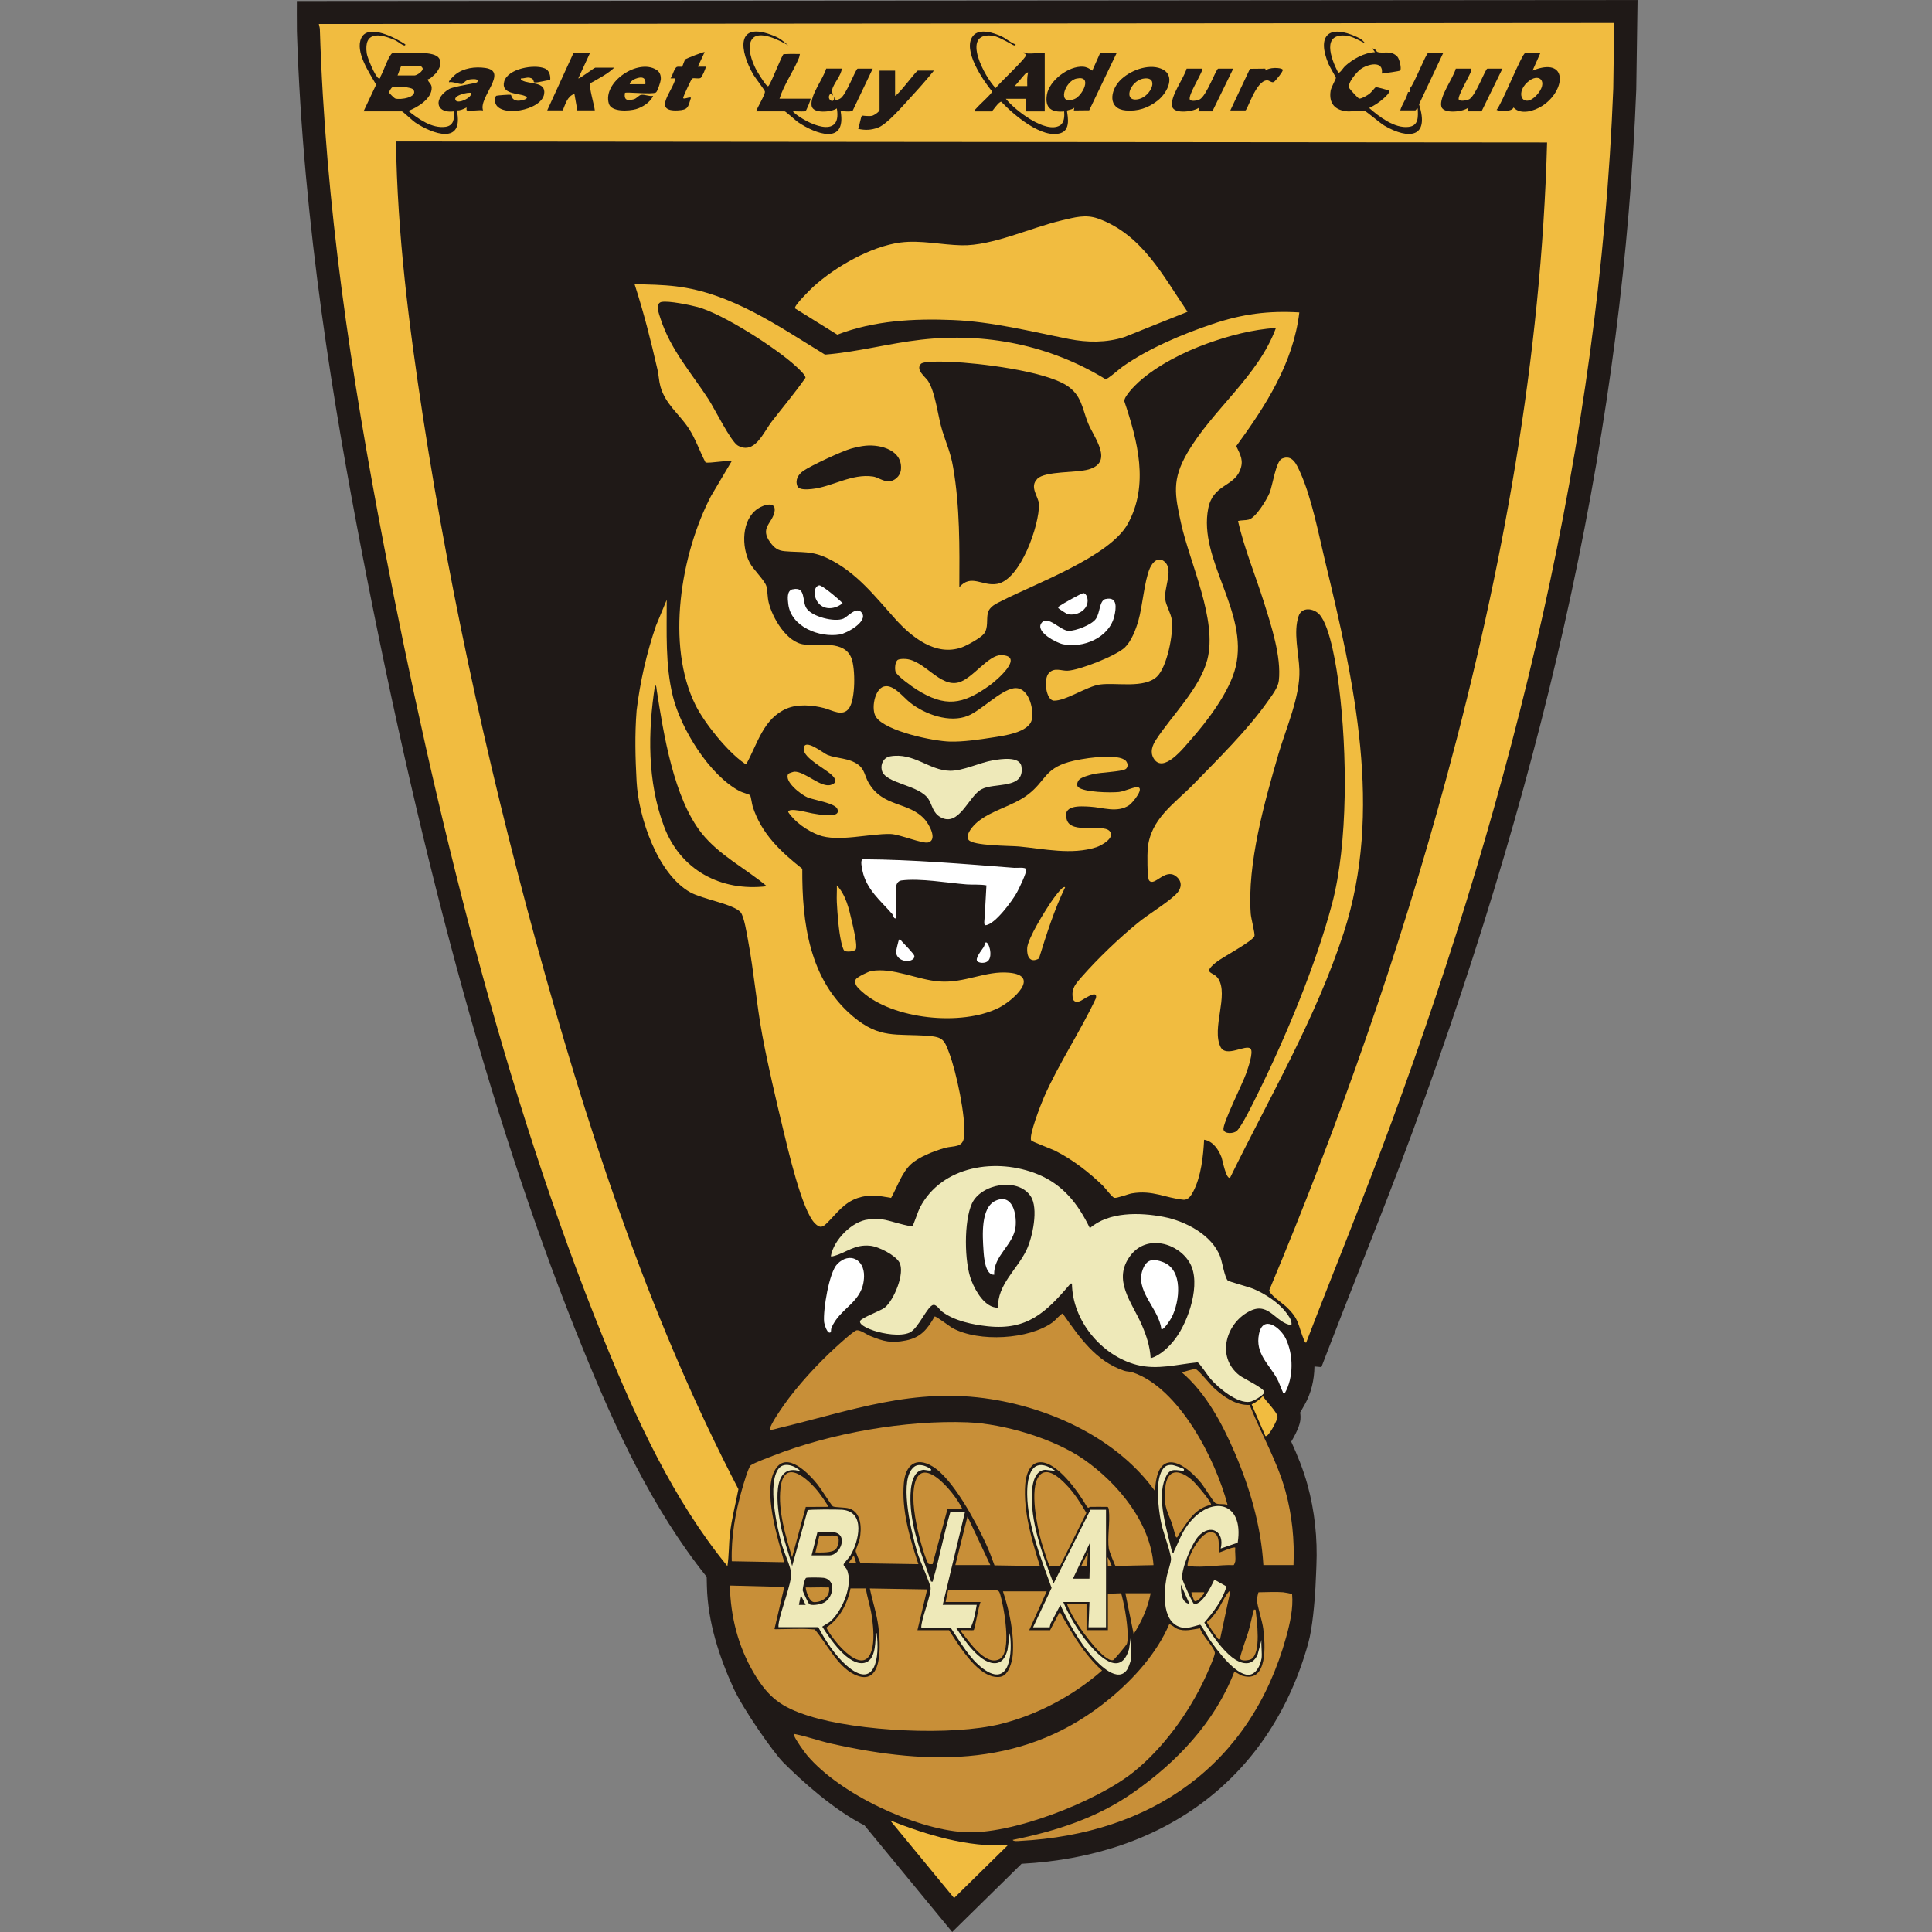 <svg width="256" height="256" viewBox="0 0 256 256" fill="none" xmlns="http://www.w3.org/2000/svg">
<rect x="0" y="0" width="256" height="256" fill="#808080" stroke="none"/>
<g clip-path="url(#clip0_3107_8041)">
<path d="M39.337 0.136C39.337 0.136 39.323 3.095 39.344 4.153C40.16 29.946 44.359 54.487 47.921 73.002C56.205 116.001 65.79 150.572 77.222 178.673C81.428 189.01 86.335 199.819 93.639 208.94L93.667 210.163C93.782 214.974 95.327 219.578 97.165 223.631C98.474 226.519 102.523 232.266 103.796 233.539C106.293 236.041 110.542 239.858 114.548 241.874L126.172 256L135.364 246.964C154.643 245.935 168.484 235.276 173.356 217.712C173.914 215.703 174.193 212.257 174.3 210.42C174.343 209.691 174.429 207.511 174.429 207.511C174.593 203.801 174.193 200.183 173.256 196.766C172.698 194.729 171.918 192.842 171.095 191.026C171.181 190.876 171.26 190.74 171.324 190.633C172.326 188.853 172.326 188.116 172.326 187.752C172.326 187.552 172.304 187.359 172.276 187.173L172.884 186.108C173.721 184.635 174.15 182.862 174.171 181.068L175.094 181.147L175.917 179.009C177.347 175.285 178.835 171.503 180.28 167.843C182.605 161.952 185.002 155.855 187.233 149.793C205.446 100.31 215.124 55.187 216.813 11.86L216.984 0.007L39.337 0.136Z" fill="#1F1917"/>
<path d="M171.138 175.599C169.064 175.321 168.191 172.554 165.773 173.648C162.511 175.12 161.052 179.724 164.2 182.219C164.8 182.691 167.476 183.92 167.519 184.442C167.555 184.843 166.052 185.672 165.637 185.743C163.942 186.015 161.453 183.906 160.387 182.691C160.079 182.341 158.928 180.582 158.684 180.518C155.966 180.782 153.355 181.554 150.637 180.854C145.944 179.638 142.096 174.985 142.038 170.081C141.802 170.023 141.788 170.159 141.674 170.295C138.576 173.919 136.087 176.286 130.901 175.742C128.905 175.528 126.473 175.035 124.849 173.812C124.52 173.562 124.112 172.869 123.69 172.904C122.903 172.983 121.687 176.064 120.528 176.579C119.291 177.129 117.037 176.736 115.771 176.314C115.363 176.178 113.804 175.607 113.969 175.049C114.09 174.634 116.68 173.698 117.223 173.276C118.439 172.318 119.963 168.672 119.169 167.264C118.625 166.299 116.401 165.17 115.313 165.069C113.21 164.862 112.259 165.942 110.492 166.428C110.378 166.456 110.091 166.564 110.099 166.413C110.478 164.297 112.91 161.803 115.056 161.588C115.571 161.538 116.465 161.538 116.987 161.588C117.688 161.652 120.607 162.653 120.922 162.432C121.029 162.36 121.658 160.459 121.88 160.037C124.792 154.425 132.059 153.36 137.525 155.605C140.88 156.984 142.875 159.558 144.413 162.739C146.924 160.537 151.045 160.644 154.156 161.238C157.075 161.795 160.623 163.633 161.703 166.564C161.946 167.228 162.282 169.301 162.697 169.687C162.826 169.809 165.537 170.545 166.102 170.788C167.647 171.439 169.5 172.64 170.48 174.005C170.824 174.484 171.217 174.985 171.124 175.614L171.138 175.599ZM132.253 173.283C132.124 170.245 134.792 168.193 136.008 165.649C136.816 163.961 137.646 160.101 136.559 158.493C134.835 155.941 129.978 156.891 128.79 159.465C127.703 161.831 127.767 167.264 128.712 169.673C129.262 171.081 130.514 173.312 132.253 173.276V173.283ZM152.468 179.974C153.748 179.617 154.95 178.437 155.737 177.387C157.497 175.056 159.185 170.052 157.669 167.371C156.152 164.691 151.982 163.518 149.821 166.328C147.318 169.587 149.986 172.54 151.288 175.549C151.903 176.965 152.382 178.409 152.468 179.974Z" fill="#EEE9B9"/>
<path d="M117.924 100.224C121.079 99.659 123.111 102.097 125.879 102.133C127.632 102.154 129.792 101.046 131.587 100.746C132.582 100.574 135.121 100.167 135.343 101.554C135.836 104.649 131.759 103.634 130.035 104.592C128.311 105.55 127.066 109.646 124.62 108.281C123.626 107.723 123.554 106.772 123.075 105.964C121.88 103.948 117.252 103.891 116.837 102.033C116.658 101.225 117.095 100.374 117.939 100.224H117.924Z" fill="#EEE9B9"/>
<path d="M103.153 215.618C103.138 215.432 103.153 215.253 103.188 215.074C103.446 213.373 104.884 209.877 104.834 208.483C104.805 207.69 103.868 205.624 103.603 204.68C102.945 202.357 101.658 196.559 103.174 194.601C103.911 193.643 105.42 194.25 106.114 194.972C102.03 193.65 103.002 199.862 103.453 202.142C103.811 203.972 104.49 205.724 104.962 207.518L107.015 200.112C107.201 199.983 111.079 200.005 111.601 200.048C114.755 200.319 113.797 204.265 112.667 206.138C112.509 206.403 111.78 207.139 111.78 207.318C111.78 207.532 112.094 207.718 112.194 207.933C113.124 209.956 111.586 213.509 109.97 214.896L108.954 215.539C109.941 217.104 112.388 220.772 114.519 220.343C115.929 220.057 115.986 217.934 116.029 216.833C116.029 216.676 115.936 216.354 116.157 216.382C116.594 219.514 116.014 224.103 112.101 220.629C110.657 219.349 109.312 217.319 108.432 215.61H103.153V215.618ZM107.53 206.096H109.913C111.322 206.096 112.459 203.358 110.528 203.036C110.192 202.979 108.482 202.943 108.303 203.065L107.538 206.096H107.53ZM106.837 209.069C106.601 209.148 106.336 210.478 106.372 210.778C106.393 210.928 107.123 212.458 107.201 212.529C107.509 212.801 108.539 212.601 108.94 212.465C110.42 211.95 110.935 209.327 109.119 209.069C108.789 209.019 107.058 208.998 106.829 209.069H106.837ZM106.758 212.658L106.114 211.371L105.857 212.658H106.758Z" fill="#EEE9B9"/>
<path d="M136.888 215.618L139.342 210.406C137.975 206.575 136.173 202.185 136.108 198.061C136.065 195.408 136.788 192.778 139.849 194.901L138.497 194.758C137.231 194.815 136.838 196.352 136.759 197.403C136.43 201.592 138.154 205.981 139.599 209.827L144.492 200.048H146.552V215.618H144.234L144.363 212.272H140.887C141.638 214.059 142.725 215.882 143.927 217.405C145.379 219.249 148.469 222.473 149.614 218.477L149.907 216.39V219.671C149.907 219.892 149.557 220.872 149.421 221.115C148.197 223.195 145.644 220.564 144.692 219.485C143.004 217.548 141.566 214.996 140.508 212.665L139.191 215.153L139.091 215.625H136.902L136.888 215.618ZM144.356 209.184L144.485 204.294L142.167 209.184H144.356Z" fill="#EEE9B9"/>
<path d="M167.147 219.799C167.032 220.643 166.403 221.93 165.408 221.923C163.656 221.923 161.217 218.591 160.294 217.255C160.079 216.94 159.206 215.367 159.042 215.289C158.942 215.246 157.547 215.775 156.946 215.71C153.906 215.396 154.185 211.192 154.571 209.026C154.686 208.383 155.186 207.032 155.165 206.553C155.122 205.588 154.056 202.907 153.82 201.592C153.498 199.833 153.047 196.366 153.992 194.808C154.335 194.236 154.7 194.071 155.365 194.122C155.565 194.136 156.767 194.558 156.846 194.643C156.932 194.736 156.91 194.922 156.667 194.886C155.494 194.743 154.943 194.586 154.399 195.859C153.212 198.625 154.693 202.893 155.308 205.702C155.644 205.76 155.508 205.652 155.573 205.516C156.224 204.244 156.517 203.186 157.44 201.978C160.473 198.018 164.879 198.954 163.999 204.416L161.746 205.188C162.318 202.95 160.401 201.806 158.784 203.579C157.926 204.523 156.481 207.954 156.653 209.184C156.688 209.434 158.033 212.501 158.219 212.529C159.278 212.701 160.551 210.099 160.909 209.305L162.511 210.213C162.003 212.036 160.795 213.58 159.578 215.003C160.609 216.654 163.162 220.722 165.416 220.364C166.002 220.271 166.403 219.764 166.632 219.263L167.161 217.283C167.082 218.069 167.261 219.027 167.161 219.792L167.147 219.799ZM157.618 212.529L156.46 209.956C156.495 210.871 156.474 212.343 157.618 212.529Z" fill="#EEE9B9"/>
<path d="M122.08 215.746C122.066 215.56 122.08 215.382 122.116 215.203C122.295 214.016 123.361 211.335 123.311 210.406C123.282 209.849 121.887 206.782 121.601 205.867C120.85 203.422 119.198 196.774 120.793 194.708C121.236 194.136 121.644 194.043 122.345 194.186C122.56 194.229 123.275 194.536 123.368 194.708C123.525 195.015 122.581 194.751 122.402 194.758C120.557 194.858 120.593 198.025 120.657 199.34C120.843 202.879 122.223 206.267 123.368 209.563C123.704 209.598 123.575 209.563 123.626 209.377C124.505 206.396 125.042 203.279 125.943 200.298H127.875L124.913 212.651H129.42C129.241 213.666 129.055 214.831 128.583 215.739H126.716C127.717 217.233 129.72 220.264 131.68 220.379C132.81 220.443 133.247 219.535 133.504 218.599L133.798 216.382C134.177 218.82 133.891 223.767 130.278 221.122C128.49 219.814 127.231 217.548 126.008 215.739H122.08V215.746Z" fill="#EEE9B9"/>
<path d="M172.168 41.391C171.367 48.132 167.712 53.765 163.813 59.112C164.371 60.313 164.85 61.05 164.278 62.393C163.391 64.488 160.709 64.245 160.101 67.355C158.749 74.21 165.487 81.023 163.735 88.357C162.948 91.667 159.929 95.613 157.683 98.137C156.824 99.109 154.128 102.562 152.869 100.496C152.354 99.652 152.69 98.773 153.183 98.015C155.243 94.848 158.978 91.217 159.972 87.428C161.352 82.159 157.661 74.646 156.495 69.335C155.658 65.525 155.279 63.559 157.304 60.056C160.637 54.287 166.718 49.876 169.071 43.45C165.952 43.671 162.919 44.458 159.993 45.508C156.917 46.609 153.355 48.396 150.916 50.591C150.394 51.063 148.956 52.492 148.977 53.157C150.737 58.404 152.303 64.245 149.428 69.428C147.024 73.76 137.167 77.341 132.718 79.622C131.981 80.001 131.101 80.351 130.886 81.266C130.693 82.102 130.979 83.203 130.378 83.975C129.935 84.54 128.125 85.534 127.424 85.784C123.998 86.992 120.836 84.454 118.661 82.052C115.929 79.021 113.554 75.876 109.719 74.003C107.538 72.938 106.257 73.238 103.99 73.038C103.074 72.959 102.602 72.602 102.065 71.873C100.67 69.978 102.244 69.399 102.602 67.927C102.988 66.318 101.214 66.854 100.406 67.405C98.231 68.877 98.231 72.466 99.354 74.589C99.826 75.483 101.329 76.898 101.55 77.67C101.708 78.221 101.679 79.114 101.851 79.815C102.344 81.874 104.247 85.147 106.565 85.398C108.539 85.612 111.915 84.783 112.831 87.242C113.346 88.615 113.36 92.561 112.531 93.805C111.701 95.048 110.249 94.091 109.204 93.826C107.681 93.426 105.706 93.261 104.24 93.89C101.135 95.22 100.399 98.516 98.896 101.225C98.71 101.275 98.682 101.175 98.575 101.103C96.378 99.581 93.381 95.856 92.179 93.469C88.188 85.505 90.212 73.395 94.211 65.732L96.965 61.085C96.793 60.935 93.953 61.421 93.488 61.278C92.701 59.777 92.165 58.133 91.228 56.717C89.962 54.809 88.152 53.55 87.501 51.177C87.308 50.462 87.286 49.705 87.122 48.983C86.249 45.165 85.298 41.391 84.089 37.666C85.899 37.688 87.744 37.723 89.547 37.938C96.951 38.824 103.131 43.228 109.312 46.988C113.589 46.652 117.767 45.501 122.03 45.015C130.643 44.029 139.113 45.737 146.495 50.248C146.76 50.276 148.362 48.854 148.763 48.575C152.21 46.152 156.638 44.293 160.637 42.942C164.636 41.591 168.084 41.155 172.161 41.398L172.168 41.391ZM87.666 40.004C86.75 40.204 87.337 41.641 87.537 42.263C88.86 46.352 91.636 49.44 93.882 52.907C94.669 54.115 96.85 58.54 97.78 59.048C99.998 60.27 101.143 57.318 102.251 55.874C103.739 53.944 105.342 52.056 106.729 50.062C106.765 49.712 105.771 48.811 105.47 48.539C102.866 46.13 95.82 41.605 92.466 40.69C91.471 40.419 88.567 39.818 87.666 40.011V40.004ZM137.446 63.437C138.533 62.401 142.596 62.679 144.256 62.2C147.632 61.214 144.95 57.99 144.17 56.06C143.39 54.13 143.34 52.35 141.316 51.063C138.254 49.126 129.735 48.11 126.015 47.953C125.314 47.925 122.417 47.81 122.03 48.211C121.272 48.99 122.638 49.962 122.975 50.484C123.976 52.042 124.277 55.223 124.863 57.089C125.45 58.955 125.965 59.984 126.301 61.957C127.202 67.183 127.145 72.516 127.116 77.806C128.69 75.983 130.171 77.727 132.145 77.363C135.236 76.791 137.739 69.542 137.668 66.818C137.639 65.818 136.33 64.524 137.467 63.437H137.446ZM114.712 59.055C114.126 59.105 113.353 59.284 112.781 59.441C111.572 59.777 107.488 61.678 106.457 62.386C105.792 62.844 105.32 63.587 105.663 64.424C105.892 64.967 107.066 64.845 107.573 64.795C110.22 64.531 112.853 62.715 115.692 63.144C116.322 63.237 116.994 63.787 117.76 63.78C118.525 63.773 119.276 63.08 119.369 62.3C119.684 59.713 116.78 58.862 114.705 59.055H114.712Z" fill="#F1BC40"/>
<path d="M163.026 156.041C162.49 156.427 161.975 153.681 161.875 153.396C161.488 152.345 160.723 151.201 159.55 151.022C159.443 153.188 159.149 155.848 158.155 157.799C157.883 158.335 157.475 159.036 156.817 158.971C154.392 158.736 152.74 157.663 149.986 158.128C149.485 158.214 147.968 158.8 147.661 158.721C147.339 158.635 146.481 157.449 146.152 157.127C144.292 155.326 142.16 153.674 139.842 152.495C139.363 152.252 136.738 151.272 136.645 151.122C136.273 150.515 137.947 146.275 138.311 145.432C140.286 140.921 143.126 136.725 145.222 132.257C145.486 130.963 143.426 132.579 143.061 132.679C142.639 132.793 142.253 132.779 142.16 132.286C141.91 130.963 142.582 130.298 143.376 129.39C145.486 126.988 148.247 124.351 150.723 122.32C152.253 121.069 154.364 119.847 155.737 118.582C156.553 117.831 156.781 116.823 155.794 116.087C154.364 115.014 152.94 117.552 152.261 116.659C151.996 116.308 152.017 113.099 152.075 112.477C152.432 108.473 155.658 106.479 158.198 103.863C161.474 100.488 165.337 96.714 168.012 92.889C168.534 92.146 169.35 91.117 169.45 90.209C169.808 87.013 168.441 82.874 167.483 79.822C166.353 76.226 164.886 72.723 164.042 69.042C164.5 68.906 165.029 68.97 165.466 68.849C166.403 68.598 167.855 66.211 168.227 65.303C168.627 64.338 169.057 61.121 169.872 60.771C171.253 60.177 171.811 61.557 172.269 62.558C173.799 65.932 174.694 70.657 175.573 74.31C179.436 90.337 183.313 107.444 178.041 123.621C174.336 134.988 168.241 145.339 163.012 156.019L163.026 156.041ZM165.702 138.955C166.138 139.398 165.33 141.629 165.122 142.237C164.672 143.552 161.982 148.863 162.118 149.664C162.225 150.279 163.427 150.236 163.863 149.864C164.543 149.285 166.124 145.997 166.61 145.017C170.33 137.526 174.364 127.839 176.503 119.775C178.642 111.712 178.513 99.645 177.426 91.002C177.147 88.757 176.296 82.981 174.808 81.394C174.05 80.587 172.497 80.379 172.075 81.623C171.339 83.782 172.104 86.563 172.176 88.786C172.29 92.31 170.401 96.492 169.4 99.924C167.547 106.279 165.244 114.464 165.73 121.091C165.773 121.684 166.31 123.707 166.224 124.022C166.045 124.708 161.939 126.845 161.102 127.539C159.257 129.069 160.766 128.69 161.41 129.655C162.855 131.857 160.501 136.267 161.732 138.734C162.454 140.178 165.094 138.34 165.695 138.948L165.702 138.955Z" fill="#F1BC40"/>
<path d="M84.354 94.147C84.819 90.309 85.677 86.541 86.929 82.888L88.345 79.478C88.359 83.768 88.13 88.043 89.153 92.246C90.176 96.449 93.939 102.712 98.045 104.849C98.303 104.985 99.304 105.271 99.39 105.371C99.497 105.5 99.64 106.565 99.74 106.886C100.906 110.489 103.417 112.834 106.307 115.122C106.264 122.277 107.244 129.819 113.01 134.673C116.572 137.676 118.697 136.939 122.917 137.254C124.92 137.404 125.114 137.74 125.779 139.541C126.716 142.051 128.003 147.991 127.753 150.579C127.603 152.152 126.365 151.773 125.171 152.116C123.783 152.516 121.709 153.303 120.664 154.303C119.455 155.454 118.883 157.299 118.075 158.728C116.479 158.45 115.235 158.207 113.647 158.743C111.815 159.365 110.871 160.78 109.605 162.038C108.983 162.653 108.661 162.767 107.981 162.103C106.25 160.387 104.376 152.152 103.732 149.492C102.774 145.496 101.758 141.193 101.007 137.161C100.256 133.129 99.898 128.776 99.125 124.629C98.975 123.807 98.596 121.398 98.124 120.869C97.18 119.797 93.117 119.153 91.478 118.246C87.122 115.822 84.604 108.295 84.354 103.555C84.189 100.474 84.096 97.429 84.354 94.162V94.147ZM101.608 117.431C98.775 115.05 95.334 113.363 92.981 110.418C89.268 105.75 87.923 97.257 87.015 91.417C86.993 91.267 86.986 90.795 86.793 90.802C85.834 96.986 85.763 103.555 87.98 109.489C90.141 115.272 95.506 118.167 101.593 117.431H101.608Z" fill="#F1BC40"/>
<path d="M105.349 40.862C105.134 40.554 107.423 38.302 107.788 37.974C110.692 35.343 115.406 32.641 119.326 32.133C121.995 31.79 124.749 32.448 127.424 32.505C131.509 32.591 136.638 30.139 140.722 29.195C142.389 28.809 143.841 28.366 145.508 28.966C151.323 31.061 154.085 36.515 157.354 41.312L148.984 44.665C146.602 45.43 144.077 45.401 141.645 44.922C136.566 43.921 131.487 42.62 126.265 42.406C121.043 42.191 115.836 42.477 110.943 44.343L105.342 40.862H105.349Z" fill="#F1BC40"/>
<path d="M142.983 103.319C142.782 103.541 142.604 104.034 142.847 104.277C143.569 104.999 147.232 105.056 148.269 104.942C148.97 104.863 150.029 104.342 150.615 104.313C151.824 104.249 150.1 106.365 149.628 106.686C148.047 107.759 146.144 106.987 144.42 106.887C143.111 106.815 140.701 106.622 141.366 108.652C141.988 110.54 146.044 109.138 147.003 110.096C147.876 110.968 145.966 112.034 145.286 112.255C142.024 113.32 138.283 112.47 135.021 112.162C133.912 112.055 128.84 112.098 128.325 111.262C127.889 110.547 128.969 109.389 129.491 108.945C131.408 107.323 134.191 106.837 136.237 105.264C138.533 103.498 138.39 101.904 141.602 100.975C143.212 100.51 147.597 99.824 148.984 100.653C149.449 100.932 149.592 101.654 149.12 101.925C148.548 102.254 145.823 102.347 144.871 102.569C144.392 102.683 143.297 102.976 142.983 103.319Z" fill="#F1BC40"/>
<path d="M104.462 102.533C104.505 102.461 105.127 102.254 105.27 102.247C106.708 102.226 108.761 104.427 110.106 103.998C110.993 103.713 110.735 103.198 110.227 102.705C109.355 101.847 106.486 100.467 106.493 99.245C106.508 97.665 109.14 99.838 109.669 100.045C110.971 100.539 112.466 100.417 113.69 101.303C114.577 101.947 114.569 102.79 115.063 103.662C116.987 107.058 120.435 106.15 122.581 108.631C123.103 109.231 124.255 111.261 123.01 111.626C122.252 111.848 119.205 110.539 118.003 110.511C115.163 110.439 111.043 111.619 108.468 110.647C106.98 110.089 105.313 108.924 104.44 107.601C104.49 106.929 107.123 107.701 107.609 107.773C108.239 107.866 111.601 108.581 110.935 107.151C110.592 106.415 107.809 105.993 107.008 105.664C106.207 105.335 103.832 103.548 104.455 102.533H104.462Z" fill="#F1BC40"/>
<path d="M138.991 89.172C139.728 88.4 140.608 88.901 141.452 88.872C143.018 88.815 147.933 86.877 149.056 85.784C149.914 84.947 150.501 83.418 150.83 82.281C151.409 80.272 151.617 77.041 152.354 75.311C152.733 74.425 153.555 73.645 154.407 74.517C155.472 75.611 154.206 77.92 154.399 79.414C154.5 80.229 155.151 81.251 155.272 82.145C155.515 83.932 154.643 88.379 153.312 89.644C151.61 91.267 147.897 90.409 145.744 90.702C144.02 90.938 141.194 92.889 139.649 92.84C138.605 92.804 138.218 89.98 138.991 89.172Z" fill="#F1BC40"/>
<path d="M115.478 128.661C118.361 128.175 121.594 129.841 124.455 130.048C127.846 130.298 130.593 128.597 133.726 128.89C137.968 129.283 134.163 132.629 132.331 133.544C127.424 136.003 118.332 135.088 114.219 131.399C113.783 131.006 113.089 130.427 113.382 129.791C113.532 129.469 115.084 128.726 115.471 128.661H115.478Z" fill="#F1BC40"/>
<path d="M117.152 90.959C118.382 90.638 119.67 92.375 120.6 93.111C122.56 94.655 125.822 95.842 128.254 94.848C130.021 94.126 132.481 91.538 134.27 91.209C136.258 90.845 137.024 93.883 136.723 95.334C136.366 97.071 132.939 97.5 131.516 97.722C129.799 97.993 127.581 98.315 125.865 98.265C123.633 98.201 117.416 96.907 116.093 95.034C115.378 94.019 115.878 91.281 117.145 90.959H117.152Z" fill="#F1BC40"/>
<path d="M118.897 87.485C119.105 87.292 119.684 87.299 119.963 87.314C122.488 87.449 124.534 91.124 127.045 90.416C128.905 89.894 130.972 86.742 132.696 86.806C135.858 86.927 132.009 90.194 131.087 90.852C127.538 93.383 125.242 93.747 121.451 91.367C120.886 91.009 118.833 89.551 118.668 89.008C118.547 88.615 118.597 87.778 118.897 87.492V87.485Z" fill="#F1BC40"/>
<path d="M141.137 117.567C139.671 120.59 138.669 123.8 137.668 127.003C136.473 127.682 136.03 126.71 136.108 125.609C136.201 124.315 138.455 120.719 139.277 119.511C139.427 119.289 140.822 117.252 141.13 117.567H141.137Z" fill="#F1BC40"/>
<path d="M110.878 117.309C112.087 118.596 112.488 120.39 112.874 122.07C113.031 122.756 113.668 125.323 113.389 125.802C113.217 126.095 112.173 126.159 111.908 125.995C111.708 125.873 111.515 125.044 111.458 124.772C111.129 123.321 110.964 121.076 110.885 119.554C110.843 118.81 110.914 118.053 110.885 117.302L110.878 117.309Z" fill="#F1BC40"/>
<path d="M213.887 3.045L213.765 11.738C211.934 58.755 200.532 104.842 184.372 148.742C180.767 158.536 176.811 168.179 173.07 177.915C172.898 177.901 172.862 177.73 172.805 177.601C171.939 175.528 172.233 174.827 170.366 173.09C169.944 172.697 168.112 171.467 168.191 170.938C177.462 148.849 185.445 126.088 191.697 102.933C199.094 75.54 204.23 47.36 204.995 18.88L52.471 18.744C52.643 30.954 54.188 43.149 56.041 55.209C59.867 80.072 65.497 105.221 72.307 129.412C78.853 152.666 86.678 175.892 97.845 197.324C97.466 199.29 96.951 201.234 96.722 203.229C96.557 204.651 96.607 206.103 96.385 207.525C89.204 198.732 84.296 188.024 80.033 177.544C66.721 144.81 57.6 107.18 50.904 72.444C46.519 49.59 43.107 27.172 42.385 3.875C42.377 3.624 42.285 3.41 42.249 3.174L213.887 3.045Z" fill="#F1BC40"/>
<path d="M167.662 190.268L165.852 186.093C166.403 185.829 166.904 185.443 167.34 185C167.69 185.593 169.286 187.159 169.286 187.766C169.286 188.102 168.048 190.554 167.662 190.275V190.268Z" fill="#F1BC40"/>
<path d="M117.96 241.224C122.846 243.161 128.218 244.784 133.54 244.505L126.423 251.504L117.96 241.224Z" fill="#F1BC40"/>
<path d="M186.847 11.667C187.348 11.195 188.972 7.035 189.229 7.035H191.225L188.027 13.819C189.472 18.279 186.647 18.508 183.456 16.657C182.841 16.299 181.11 14.777 180.795 14.677C180.395 14.548 179.15 14.805 178.535 14.755C176.89 14.612 176.053 13.704 176.317 12.017C176.389 11.545 177.018 10.502 177.011 10.316C177.011 10.216 176.181 8.822 176.046 8.5C174.45 4.726 176.038 3.167 179.787 4.89C180.466 5.205 180.495 5.297 180.917 5.755C180.266 5.44 179.2 4.826 178.521 4.74C175.044 4.275 176.36 7.778 177.312 9.615C177.526 9.772 178.013 8.95 178.206 8.779C179.25 7.828 180.76 6.977 182.197 6.913C182.09 6.734 181.94 6.57 181.811 6.398C182.455 6.563 182.305 6.813 182.541 6.892C183.263 7.142 184.301 6.606 185.152 7.499C185.445 7.807 185.738 9.101 185.531 9.344C185.452 9.437 183.428 9.708 183.099 9.744C183.385 7.964 181.217 8.471 180.28 9.172C179.765 9.551 178.485 11.031 178.785 11.667C178.857 11.824 179.951 13.032 180.094 13.061C180.366 13.111 181.225 12.611 181.468 12.418C181.711 12.225 182.212 11.574 182.283 11.553C182.412 11.51 183.864 11.91 184 11.989C184.315 12.182 183.507 12.882 183.356 13.018C182.798 13.533 182.112 13.983 181.425 14.305C182.734 15.456 184.787 17.035 186.64 16.814C188.006 16.657 187.906 15.448 187.856 14.369C187.72 14.355 187.591 14.626 187.534 14.626H185.538C185.788 13.769 186.382 13.075 186.568 12.182C186.897 12.282 186.869 11.967 186.826 11.667H186.847Z" fill="#201917"/>
<path d="M204.101 7.034L203.071 9.351C207.814 7.442 207.506 12.003 204.344 14.033C203.3 14.705 201.504 15.27 200.553 14.24C200.303 14.826 198.865 14.784 198.3 14.562C199.001 13.797 201.676 7.034 202.098 7.034H204.094H204.101ZM202.341 10.938C200.718 12.453 201.891 14.433 203.586 12.632C205.281 10.83 203.922 9.458 202.341 10.938Z" fill="#201917"/>
<path d="M78.173 7.034L76.628 10.38C76.735 10.509 78.731 8.965 78.881 8.965H81.392C80.498 9.815 79.275 10.43 78.195 11.045C77.987 11.367 78.774 14.054 78.817 14.626H76.499L76.113 12.439C75.162 12.753 74.925 13.79 74.568 14.626H72.508L75.984 7.034H78.173Z" fill="#201917"/>
<path d="M118.604 9.351V12.696C119.155 12.46 121.401 9.351 121.63 9.351H123.754C122.796 10.537 121.766 11.703 120.729 12.825C119.691 13.947 117.574 16.456 116.322 16.914C115.414 17.243 114.655 17.271 113.711 17.071C113.868 16.764 114.054 15.456 114.219 15.327C114.276 15.284 115.142 15.463 115.621 15.32C115.843 15.255 116.544 14.791 116.544 14.569V9.358H118.604V9.351Z" fill="#201917"/>
<path d="M72.887 10.63C72.386 10.595 71.177 11.023 70.784 10.902C70.648 10.859 70.827 10.43 70.197 10.301C69.775 10.209 69.453 10.423 69.038 10.38C68.988 10.673 69.052 10.587 69.203 10.666C70.14 11.181 72.386 10.773 72.1 12.467C71.721 14.684 66.127 15.606 65.619 13.59C65.569 13.39 65.597 12.725 65.776 12.682C65.969 12.632 67.529 12.51 67.679 12.553C67.793 12.582 67.743 13.282 68.595 13.34C69.081 13.375 70.419 13.046 69.496 12.689C68.573 12.332 66.334 12.46 66.814 10.78C67.293 9.1 70.762 8.464 72.207 9.072C72.772 9.308 72.98 10.044 72.901 10.623L72.887 10.63Z" fill="#201917"/>
<path d="M194.959 9.093C194.981 9.236 194.945 9.351 194.902 9.486C194.716 10.073 193.049 12.832 193.3 13.204C193.478 13.468 194.394 13.304 194.694 13.139C195.546 12.66 196.826 9.093 197.084 9.093H199.079L196.311 14.755H194.444L194.573 14.24C193.922 14.834 191.282 15.112 190.996 14.147C190.624 12.889 192.57 10.351 192.899 9.093H194.959Z" fill="#201917"/>
<path d="M148.391 10.68C149.621 9.386 152.089 8.407 153.82 9.086C155.909 9.908 154.693 12.303 153.405 13.318C152.117 14.333 150.73 14.769 149.17 14.633C146.788 14.419 147.082 12.053 148.383 10.687L148.391 10.68ZM151.538 10.409C149.678 10.687 148.712 13.64 150.901 13.125C152.54 12.739 153.648 10.094 151.538 10.409Z" fill="#201917"/>
<path d="M82.808 12.31C82.651 13.275 83.13 13.375 83.974 13.154C84.361 13.053 84.64 12.625 84.94 12.567C85.434 12.475 86.02 12.81 86.543 12.696C86.178 13.547 85.133 14.219 84.253 14.462C83.374 14.705 81.027 14.884 80.677 13.733C79.818 10.902 84.511 7.713 86.972 9.243C87.444 9.536 87.601 10.008 87.558 10.559C87.537 10.83 87.108 12.131 86.922 12.246C86.428 12.553 82.966 12.139 82.801 12.31H82.808ZM85.512 11.152C85.641 10.001 84.704 10.18 83.939 10.552C83.846 10.601 83.381 10.966 83.452 11.152H85.512Z" fill="#201917"/>
<path d="M159.292 9.093C159.543 9.336 157.297 12.703 157.676 13.218C157.869 13.475 158.663 13.318 158.942 13.182C159.872 12.732 161.145 9.093 161.417 9.093H163.413L160.644 14.755H158.777L158.906 14.24C158.212 14.791 155.63 15.155 155.329 14.147C154.95 12.868 156.882 10.373 157.232 9.093H159.292Z" fill="#201917"/>
<path d="M93.367 6.906L92.466 8.836H93.496C93.603 8.943 92.995 10.23 92.852 10.316C92.544 10.502 91.958 10.266 91.714 10.409C91.593 10.48 90.599 12.653 90.534 12.896C90.434 13.311 91.342 12.761 91.557 12.954C91.156 14.176 91.235 14.555 89.826 14.626C86.349 14.812 89.204 12.017 89.497 10.38H88.853C89.125 10.044 89.347 8.965 89.719 8.857C89.926 8.793 90.255 8.893 90.384 8.815C90.463 8.772 90.677 7.964 90.827 7.842C90.935 7.757 93.274 6.813 93.367 6.906Z" fill="#201917"/>
<path d="M163.026 14.626L165.623 9.115L167.662 9.093L167.719 9.351C168.055 8.915 169.751 8.907 169.972 9.229C170.094 9.408 168.957 10.766 168.814 10.845C168.484 11.023 168.227 10.623 167.862 10.645C166.396 10.73 165.294 14.633 165.015 14.633H163.019L163.026 14.626Z" fill="#201917"/>
<path d="M59.503 11.796C60.254 11.402 63.13 11.052 63.23 10.888C63.523 10.416 62.75 10.473 62.393 10.502C61.592 10.58 61.491 11.066 61.227 11.124C60.862 11.195 59.968 10.766 59.503 10.895C59.352 10.766 60.211 9.973 60.34 9.873C61.434 9.008 62.936 8.807 64.296 9C67.443 9.458 63.366 12.932 64.009 14.626C63.387 14.534 62.464 14.748 61.892 14.634C61.735 14.605 61.863 14.298 61.82 14.24C61.42 14.455 60.998 14.648 60.533 14.626C61.491 19.244 57.371 17.793 55.01 16.221C54.653 15.985 53.372 14.755 53.258 14.755H48.172L49.839 11.216C48.959 9.665 46.999 6.834 47.886 5.012C48.823 3.103 52.492 5.054 53.709 5.876C53.723 6.127 53.451 5.998 53.329 5.934C53.008 5.769 52.671 5.462 52.292 5.297C50.289 4.425 48.186 4.125 48.594 7.063C48.672 7.649 49.717 10.159 50.175 10.38C50.397 10.487 50.375 10.23 50.425 10.13C50.861 9.336 51.312 7.871 51.791 7.242C51.877 7.128 51.934 7.035 52.099 7.035C53.394 7.163 57.228 6.62 58.093 7.614C58.659 8.264 58.258 9.029 57.836 9.608C57.722 9.765 57.586 9.865 57.45 9.994C57.235 10.201 56.985 10.452 56.677 10.509C56.749 10.952 57.178 11.045 57.199 11.603C57.257 13.068 55.289 14.255 54.102 14.691C55.44 15.749 57.235 17.057 59.045 16.8C60.139 16.642 60.218 15.684 60.154 14.755C57.922 15.041 57.421 13.34 59.124 12.053C59.152 12.031 59.488 11.81 59.51 11.796H59.503ZM52.678 9.994H54.932C55.232 9.994 56.083 9.437 56.005 9.05C55.99 8.965 55.733 8.707 55.704 8.707H53.194C53.122 8.707 52.764 9.83 52.678 9.994ZM51.992 11.56C51.842 11.61 51.548 12.139 51.555 12.246C51.555 12.332 52.249 13.018 52.385 13.054C53.065 13.254 55.332 12.911 54.81 11.917C54.581 11.481 52.407 11.417 51.992 11.553V11.56ZM62.464 12.31C62.035 12.16 59.853 12.682 60.411 13.332C60.762 13.74 62.479 13.004 62.464 12.31Z" fill="#201917"/>
<path d="M129.162 14.755C129.105 14.534 129.255 14.498 129.355 14.369C129.649 13.983 131.451 12.403 131.459 12.117C130.235 10.616 127.503 6.634 128.905 4.783C129.735 3.689 131.695 4.34 132.725 4.826C133.376 5.133 133.898 5.655 134.57 5.884C134.585 6.127 134.313 6.005 134.191 5.941C133.912 5.798 133.705 5.648 133.376 5.49C132.803 5.219 132.145 4.797 131.416 4.718C127.267 4.297 130.529 10.294 131.931 11.667C132.439 10.981 135.979 7.728 135.994 7.235C135.994 7.099 135.543 7.149 135.665 6.913C136.008 7.335 138.247 6.849 138.433 7.042V14.762H135.987V13.089H133.283C134.456 14.584 138.569 17.779 140.458 16.607C141.037 16.249 141.058 15.363 141.008 14.762C139.334 14.919 138.419 14.312 138.719 12.539C139.041 10.666 141.595 8.707 143.512 8.836C143.977 8.865 144.378 9.093 144.735 9.358L145.765 7.042H147.954L144.327 14.612L142.289 14.633L142.353 14.248C142.232 14.491 141.423 14.598 141.395 14.641C141.287 14.769 142.088 17.107 140.579 17.622C138.09 18.472 134.284 15.184 132.675 13.483C132.346 13.425 131.501 14.762 131.401 14.762H129.148L129.162 14.755ZM136.244 9.608C136.001 9.565 135.872 9.772 135.729 9.923C135.3 10.366 134.899 10.959 134.442 11.402H136.115C136.115 10.795 136.058 10.187 136.244 9.601V9.608ZM142.646 10.409C141.044 10.745 140.007 14.076 142.389 13.111C143.419 12.696 144.843 9.944 142.646 10.409Z" fill="#201917"/>
<path d="M110.492 12.825C110.757 13.154 110.578 13.454 111.315 13.068C112.13 12.632 113.375 9.093 113.647 9.093H115.642L113.003 14.626C112.688 14.905 111.83 14.684 111.393 14.755C112.152 19.273 108.074 17.757 105.764 16.199C105.435 15.977 104.104 14.755 103.99 14.755H100.191C100.349 14.233 101.4 12.532 101.357 12.124C101.343 11.953 100.062 10.294 99.834 9.908C97.995 6.748 97.401 2.652 102.552 4.747C103.446 5.111 103.768 5.447 104.447 6.005C103.374 5.397 100.427 3.796 99.569 5.312C98.982 6.348 99.626 8.092 100.127 9.093C100.327 9.501 101.321 11.102 101.615 11.338C101.743 11.438 101.772 11.474 101.879 11.324C102.28 10.766 103.596 7.32 103.825 7.177C104.412 7.156 105.02 7.127 105.606 7.156C105.692 7.156 105.778 7.149 105.864 7.156C105.907 7.156 105.95 7.156 105.993 7.156C105.942 7.32 105.928 7.513 105.864 7.671C105.12 9.508 103.882 11.174 103.289 13.075H107.409C107.423 13.304 106.822 14.676 106.744 14.726C106.615 14.805 105.692 14.741 105.413 14.748C105.284 14.748 104.977 14.676 105.156 14.877C106.844 16.371 111.629 18.63 110.885 14.362C110.177 14.862 107.745 15.098 107.545 14.033C107.287 12.696 109.104 10.402 109.476 9.086H111.536C111.515 9.951 110.392 11.138 110.27 11.888C110.227 12.124 110.335 12.446 110.378 12.689C110.313 12.617 110.256 12.539 110.242 12.439C110.106 12.396 109.998 12.439 109.927 12.553C109.491 13.247 110.685 13.854 110.506 12.811L110.492 12.825Z" fill="#201917"/>
<path d="M110.106 176.5C109.655 176.943 109.233 175.492 109.197 175.156C109.054 173.591 109.848 168.608 110.943 167.493C112.531 165.87 114.527 166.835 114.491 169.101C114.441 172.626 111.257 173.233 110.163 175.986C110.099 176.15 110.12 176.479 110.099 176.5H110.106Z" fill="white"/>
<path d="M170.237 184.607C169.901 184.671 170.037 184.564 169.972 184.428C169.701 183.899 169.543 183.291 169.236 182.72C168.127 180.711 166.288 179.352 166.825 176.75C167.361 174.148 169.658 175.914 170.359 177.351C171.403 179.495 171.425 182.512 170.244 184.607H170.237Z" fill="white"/>
<path d="M131.738 168.908C130.536 168.98 130.371 166.556 130.314 165.634C130.192 163.768 129.928 160.015 131.909 159.108C134.163 158.078 134.742 160.873 134.57 162.539C134.32 164.955 131.602 166.392 131.738 168.908Z" fill="white"/>
<path d="M153.884 176.114C153.555 173.298 150.186 170.967 151.502 168.008C152.046 166.778 152.933 166.799 154.085 167.228C156.832 168.251 156.331 172.468 155.244 174.577C155.136 174.784 154.156 176.357 153.884 176.114Z" fill="white"/>
<path d="M118.733 121.684C118.375 121.763 118.432 121.355 118.218 121.105C116.651 119.311 114.813 117.867 114.283 115.386C114.212 115.05 113.961 113.971 114.312 113.856C121.015 113.899 127.703 114.478 134.377 114.993C134.728 115.022 135.894 114.857 135.972 115.2C136.073 115.615 134.992 117.81 134.721 118.303C134.098 119.397 131.902 122.413 130.643 122.592C130.321 122.642 130.436 122.034 130.443 121.877C130.557 120.362 130.607 118.839 130.707 117.316C129.835 117.159 128.941 117.252 128.068 117.188C125.514 116.988 121.902 116.337 119.434 116.666C118.954 116.73 118.733 117.188 118.733 117.638V121.691V121.684Z" fill="white"/>
<path d="M121.022 127.053C120.385 127.661 118.74 127.274 118.74 126.124C118.74 125.931 119.062 124.565 119.126 124.515C119.291 124.386 119.405 124.644 119.491 124.73C119.799 125.073 121.1 126.381 121.158 126.66C121.179 126.774 121.108 126.981 121.029 127.053H121.022Z" fill="white"/>
<path d="M130.579 124.901C130.979 124.608 131.637 126.681 130.901 127.346C130.572 127.639 129.878 127.653 129.541 127.41C129.084 127.067 130.114 125.859 130.335 125.502C130.443 125.33 130.543 124.916 130.572 124.901H130.579Z" fill="white"/>
<path d="M105.048 78.085C106.815 77.692 106.25 79.657 106.858 80.594C107.566 81.702 110.585 82.488 111.765 81.966C112.33 81.716 113.532 80.244 114.212 81.216C115.02 82.367 112.195 83.918 111.293 84.068C108.589 84.526 104.805 83.067 104.447 80.029C104.369 79.35 104.233 78.256 105.041 78.078L105.048 78.085Z" fill="white"/>
<path d="M146.509 79.372C148.126 79.014 147.897 80.623 147.647 81.666C146.967 84.497 143.519 85.934 140.844 85.362C139.942 85.169 137.167 83.711 137.99 82.567C138.812 81.423 140.5 83.568 141.595 83.589C142.525 83.611 144.621 82.803 145.186 82.031C145.794 81.209 145.644 79.558 146.509 79.365V79.372Z" fill="white"/>
<path d="M143.541 78.592C143.762 78.571 143.977 78.893 144.034 79.078C144.506 80.601 142.868 81.688 141.48 81.373C141.316 81.337 140.25 80.637 140.229 80.565C140.186 80.387 140.336 80.344 140.443 80.265C140.787 80.008 143.269 78.621 143.541 78.592Z" fill="white"/>
<path d="M108.525 77.563C108.904 77.47 111.265 79.5 111.651 79.929C110.478 80.887 108.768 80.88 108.11 79.357C107.874 78.807 107.817 77.742 108.532 77.563H108.525Z" fill="white"/>
<path d="M107.466 215.875C107.616 215.882 107.767 215.911 107.953 215.903C109.505 217.705 110.928 220.779 113.189 221.865C117.095 223.738 116.665 217.783 116.394 215.575C116.179 213.837 115.607 212.179 115.256 210.478L122.853 210.606L121.565 216.011H125.75C127.066 217.998 129.749 222.637 132.567 222.18C133.633 222.008 134.112 220.214 134.191 219.299C134.406 216.525 133.762 213.48 132.896 210.864H138.691L136.373 216.011H139.141L140.429 213.566C142.003 216.354 143.619 219.185 146.03 221.351C142.267 224.653 137.517 227.205 132.639 228.428C126.101 230.065 113.647 229.414 107.173 227.37C103.525 226.219 101.815 224.939 99.876 221.665C97.795 218.134 96.808 214.202 96.707 210.092L103.925 210.277L102.63 215.81C102.595 215.918 102.902 215.875 102.952 215.875C104.404 215.875 106.035 215.775 107.459 215.875H107.466Z" fill="#C88F38"/>
<path d="M162.64 199.404C162.204 199.226 161.353 199.397 161.023 199.154C160.752 198.961 159.564 197.002 159.164 196.509C156.553 193.349 153.241 191.991 153.055 197.596C148.183 190.776 139.542 186.701 131.387 185.407C121.079 183.77 112.81 186.93 103.117 189.246C102.909 189.296 101.929 189.639 102.015 189.303C102.187 188.603 103.367 186.894 103.832 186.229C105.628 183.656 108.317 180.739 110.635 178.616C111.107 178.18 113.031 176.429 113.468 176.286C113.904 176.143 114.848 176.843 115.313 177.029C117.116 177.758 118.082 178.016 120.063 177.615C122.045 177.215 122.903 176.093 123.847 174.441C124.055 174.391 125.857 175.785 126.258 176C129.692 177.851 136.337 177.522 139.52 175.185C139.785 174.992 140.636 174.019 140.815 174.055C143.026 177.165 145.157 180.353 148.949 181.633C149.306 181.754 149.7 181.726 150.036 181.833C156.252 183.885 161.095 193.442 162.654 199.397L162.64 199.404Z" fill="#C88F38"/>
<path d="M144.42 199.662C144.385 199.662 144.292 199.797 144.177 199.776L144.034 199.669C143.018 197.86 139.95 193.435 137.625 193.771C136.373 193.95 135.937 195.551 135.851 196.631C135.565 200.269 136.731 204.079 137.789 207.511L131.773 207.418L131.73 207.296C131.387 206.36 131.022 205.366 130.6 204.465C129.262 201.592 126.244 195.894 123.533 194.286C121.315 192.963 119.97 194.186 119.763 196.516C119.441 200.098 120.585 203.901 121.694 207.261L114.054 207.139C113.969 207.118 113.375 205.652 113.382 205.523C113.389 205.28 113.825 204.351 113.911 203.922C114.19 202.543 114.162 200.391 112.531 199.883C111.944 199.704 110.692 199.762 110.363 199.604C110.206 199.526 108.704 197.152 108.353 196.724C107.23 195.33 104.29 192.177 102.738 194.693C100.992 197.531 103.103 203.944 103.918 207.003L96.965 206.875C96.865 203.615 97.444 200.369 98.346 197.253C98.503 196.709 99.175 194.364 99.49 194.15C99.998 193.8 101.786 193.149 102.466 192.878C110.091 189.897 119.999 188.152 128.197 188.467C133.032 188.653 139.642 190.619 143.619 193.385C148.126 196.523 152.432 201.728 152.847 207.389C151.96 207.389 147.818 207.504 147.818 207.504C147.725 207.439 146.96 205.452 146.931 205.259C146.695 203.722 147.117 201.685 146.931 200.112C146.917 199.983 146.874 199.669 146.731 199.669C145.958 199.669 145.186 199.647 144.413 199.669L144.42 199.662Z" fill="#C88F38"/>
<path d="M159.021 215.76C159.199 216.611 160.966 218.327 160.973 219.027C160.973 219.499 159.936 221.765 159.664 222.358C157.554 226.912 154.135 231.645 150.215 234.79C145.329 238.715 133.948 243.19 127.689 242.768C121.093 242.325 111.243 237.671 106.958 232.603C106.558 232.131 105.377 230.479 105.22 229.958C105.163 229.764 105.22 229.75 105.392 229.786C106.923 230.093 108.532 230.672 110.084 231.023C123.425 234.025 136.158 234.139 147.124 225.011C150.279 222.387 153.305 219.02 154.922 215.231C155.036 215.131 155.709 215.71 155.952 215.81C157.018 216.239 157.955 215.896 159.028 215.76H159.021Z" fill="#C88F38"/>
<path d="M170.044 210.985C170.208 210.999 171.167 211.171 171.21 211.235C171.382 213.101 170.924 215.11 170.43 216.904C165.723 233.897 152.547 243.018 135.157 243.933C134.949 243.948 134.277 244.026 134.184 243.797C139.864 242.646 145.286 240.916 150.065 237.592C155.895 233.539 160.952 228.242 163.549 221.529C163.949 221.622 164.221 221.93 164.636 222.051C168.055 223.038 167.64 217.841 167.39 215.825C167.247 214.681 166.575 212.858 166.553 211.929C166.553 211.807 166.718 210.985 166.768 210.985C167.805 210.985 169.042 210.899 170.051 210.985H170.044Z" fill="#C88F38"/>
<path d="M167.404 207.382C167.104 202.249 165.623 197.16 163.599 192.463C161.953 188.631 159.786 184.564 156.588 181.84C157.046 181.747 158.026 181.382 158.441 181.425C158.742 181.461 160.394 183.491 160.837 183.899C162.125 185.085 163.763 186.236 165.587 186.165C167.104 189.997 169.228 193.564 170.33 197.574C171.21 200.777 171.539 204.058 171.396 207.382H167.404Z" fill="#C88F38"/>
<path d="M141.323 196.774C142.367 197.867 143.197 199.168 143.948 200.469L140.472 207.482C140.028 207.468 139.055 207.489 139.055 207.489C138.869 207.082 138.168 204.945 138.011 204.387C137.446 202.364 136.373 197.324 137.661 195.601C138.726 194.171 140.522 195.937 141.323 196.774Z" fill="#C88F38"/>
<path d="M127.488 199.919H125.557L123.568 207.261C123.404 207.246 123.218 207.282 123.068 207.232C122.817 207.153 122.109 204.759 121.995 204.315C121.465 202.385 120.893 199.64 121.05 197.653C121.508 191.798 126.458 197.653 127.496 199.912L127.488 199.919Z" fill="#C88F38"/>
<path d="M125.299 212.272L125.629 210.72H131.931C132.11 210.72 132.267 210.763 132.388 210.913C132.567 211.135 132.911 212.872 132.982 213.28C133.233 214.659 133.884 219.099 132.424 219.849C130.55 220.822 128.34 217.397 127.353 216.196C127.295 215.903 127.481 216.018 127.674 216.003C127.932 215.982 128.941 216.053 129.019 215.989C129.184 215.846 129.67 212.729 129.935 212.272H125.299Z" fill="#C88F38"/>
<path d="M114.734 210.47C114.898 211.636 115.292 212.751 115.478 213.909C115.685 215.231 115.864 216.904 115.614 218.212C114.727 222.752 110.413 217.505 109.491 215.668C111.236 214.502 112.295 212.508 112.695 210.47H114.734Z" fill="#C88F38"/>
<path d="M141.395 212.529H143.97V216.003H146.803V211.178L148.541 211.114C148.655 211.264 149.013 213.058 149.077 213.408C149.256 214.424 149.607 216.904 149.321 217.812C149.263 217.984 147.632 219.942 147.496 219.978C146.338 220.264 143.483 216.289 142.883 215.353C142.332 214.488 141.709 213.487 141.387 212.536L141.395 212.529Z" fill="#C88F38"/>
<path d="M109.719 199.662L106.772 199.676L104.955 206.353C104.097 203.508 103.074 200.176 103.424 197.167C103.904 193.063 107.08 195.98 108.432 197.674C108.596 197.882 109.827 199.554 109.719 199.662Z" fill="#C88F38"/>
<path d="M157.948 196.109C158.334 196.438 160.659 199.111 160.451 199.397C158.198 199.89 157.275 201.799 156.102 203.479C156.045 203.565 156.016 203.851 155.816 203.651C155.751 203.579 155.394 202.135 155.272 201.813C154.521 199.919 154.185 199.376 154.399 197.152C154.657 194.536 156.266 194.679 157.948 196.109Z" fill="#C88F38"/>
<path d="M163.67 206.932C163.663 206.996 163.52 207.375 163.463 207.389C161.639 207.304 159.342 207.775 157.554 207.511C157.361 207.482 157.347 207.589 157.361 207.318C157.418 206.153 159.228 202.614 160.716 203.057C161.725 203.357 161.46 204.916 161.488 205.709C161.567 205.795 163.32 204.909 163.677 205.066C163.62 205.659 163.756 206.36 163.677 206.932H163.67Z" fill="#C88F38"/>
<path d="M131.222 207.382H126.587L128.197 200.941L131.222 207.382Z" fill="#C88F38"/>
<path d="M152.468 211.114C152.096 213.051 151.273 214.874 150.215 216.518L149.12 211.114H152.468Z" fill="#C88F38"/>
<path d="M166.374 213.301C166.532 214.688 167.154 219.07 165.78 219.849C165.473 220.028 164.443 220.142 164.321 219.778C164.242 219.542 165.244 216.783 165.401 216.254C165.673 215.346 165.838 214.388 166.11 213.48C166.167 213.294 166.038 213.251 166.367 213.294L166.374 213.301Z" fill="#C88F38"/>
<path d="M160.408 214.538C160.78 214.123 161.231 213.501 161.539 213.03C161.646 212.865 162.798 210.542 163.026 210.849L161.674 217.154C161.517 217.369 161.481 217.212 161.353 217.083C161.167 216.897 159.972 215.146 159.95 215.003C159.915 214.724 160.265 214.688 160.401 214.531L160.408 214.538Z" fill="#C88F38"/>
<path d="M159.55 210.985C159.7 211.114 158.62 212.386 158.269 212.136C158.219 212.1 157.812 211.049 157.876 210.985H159.55Z" fill="#C88F38"/>
<path d="M113.453 207.125H112.423L113.132 206.095L113.453 207.125Z" fill="#C88F38"/>
<path d="M147.318 207.511L146.803 207.496C146.803 207.496 146.795 206.731 146.753 206.345C146.953 206.546 147.318 207.511 147.318 207.511Z" fill="#C88F38"/>
<path d="M109.526 210.342C109.612 210.342 109.712 210.327 109.848 210.342C110.056 211.528 108.94 212.336 107.852 212.286C107.259 212.258 106.794 210.892 106.758 210.342C107.681 210.37 108.604 210.306 109.526 210.342Z" fill="#C88F38"/>
<path d="M110.814 203.522C111.386 203.679 111.079 204.902 110.757 205.266C110.277 205.795 108.739 205.709 108.046 205.709L108.561 203.522C109.212 203.543 110.292 203.372 110.814 203.522Z" fill="#C88F38"/>
<path d="M143.262 207.511L144.142 205.759L144.056 207.496L143.262 207.511Z" fill="#C88F38"/>
</g>
<defs>
<clipPath id="clip0_3107_8041">
<rect width="256" height="256" fill="white"/>
</clipPath>
</defs>
</svg>
